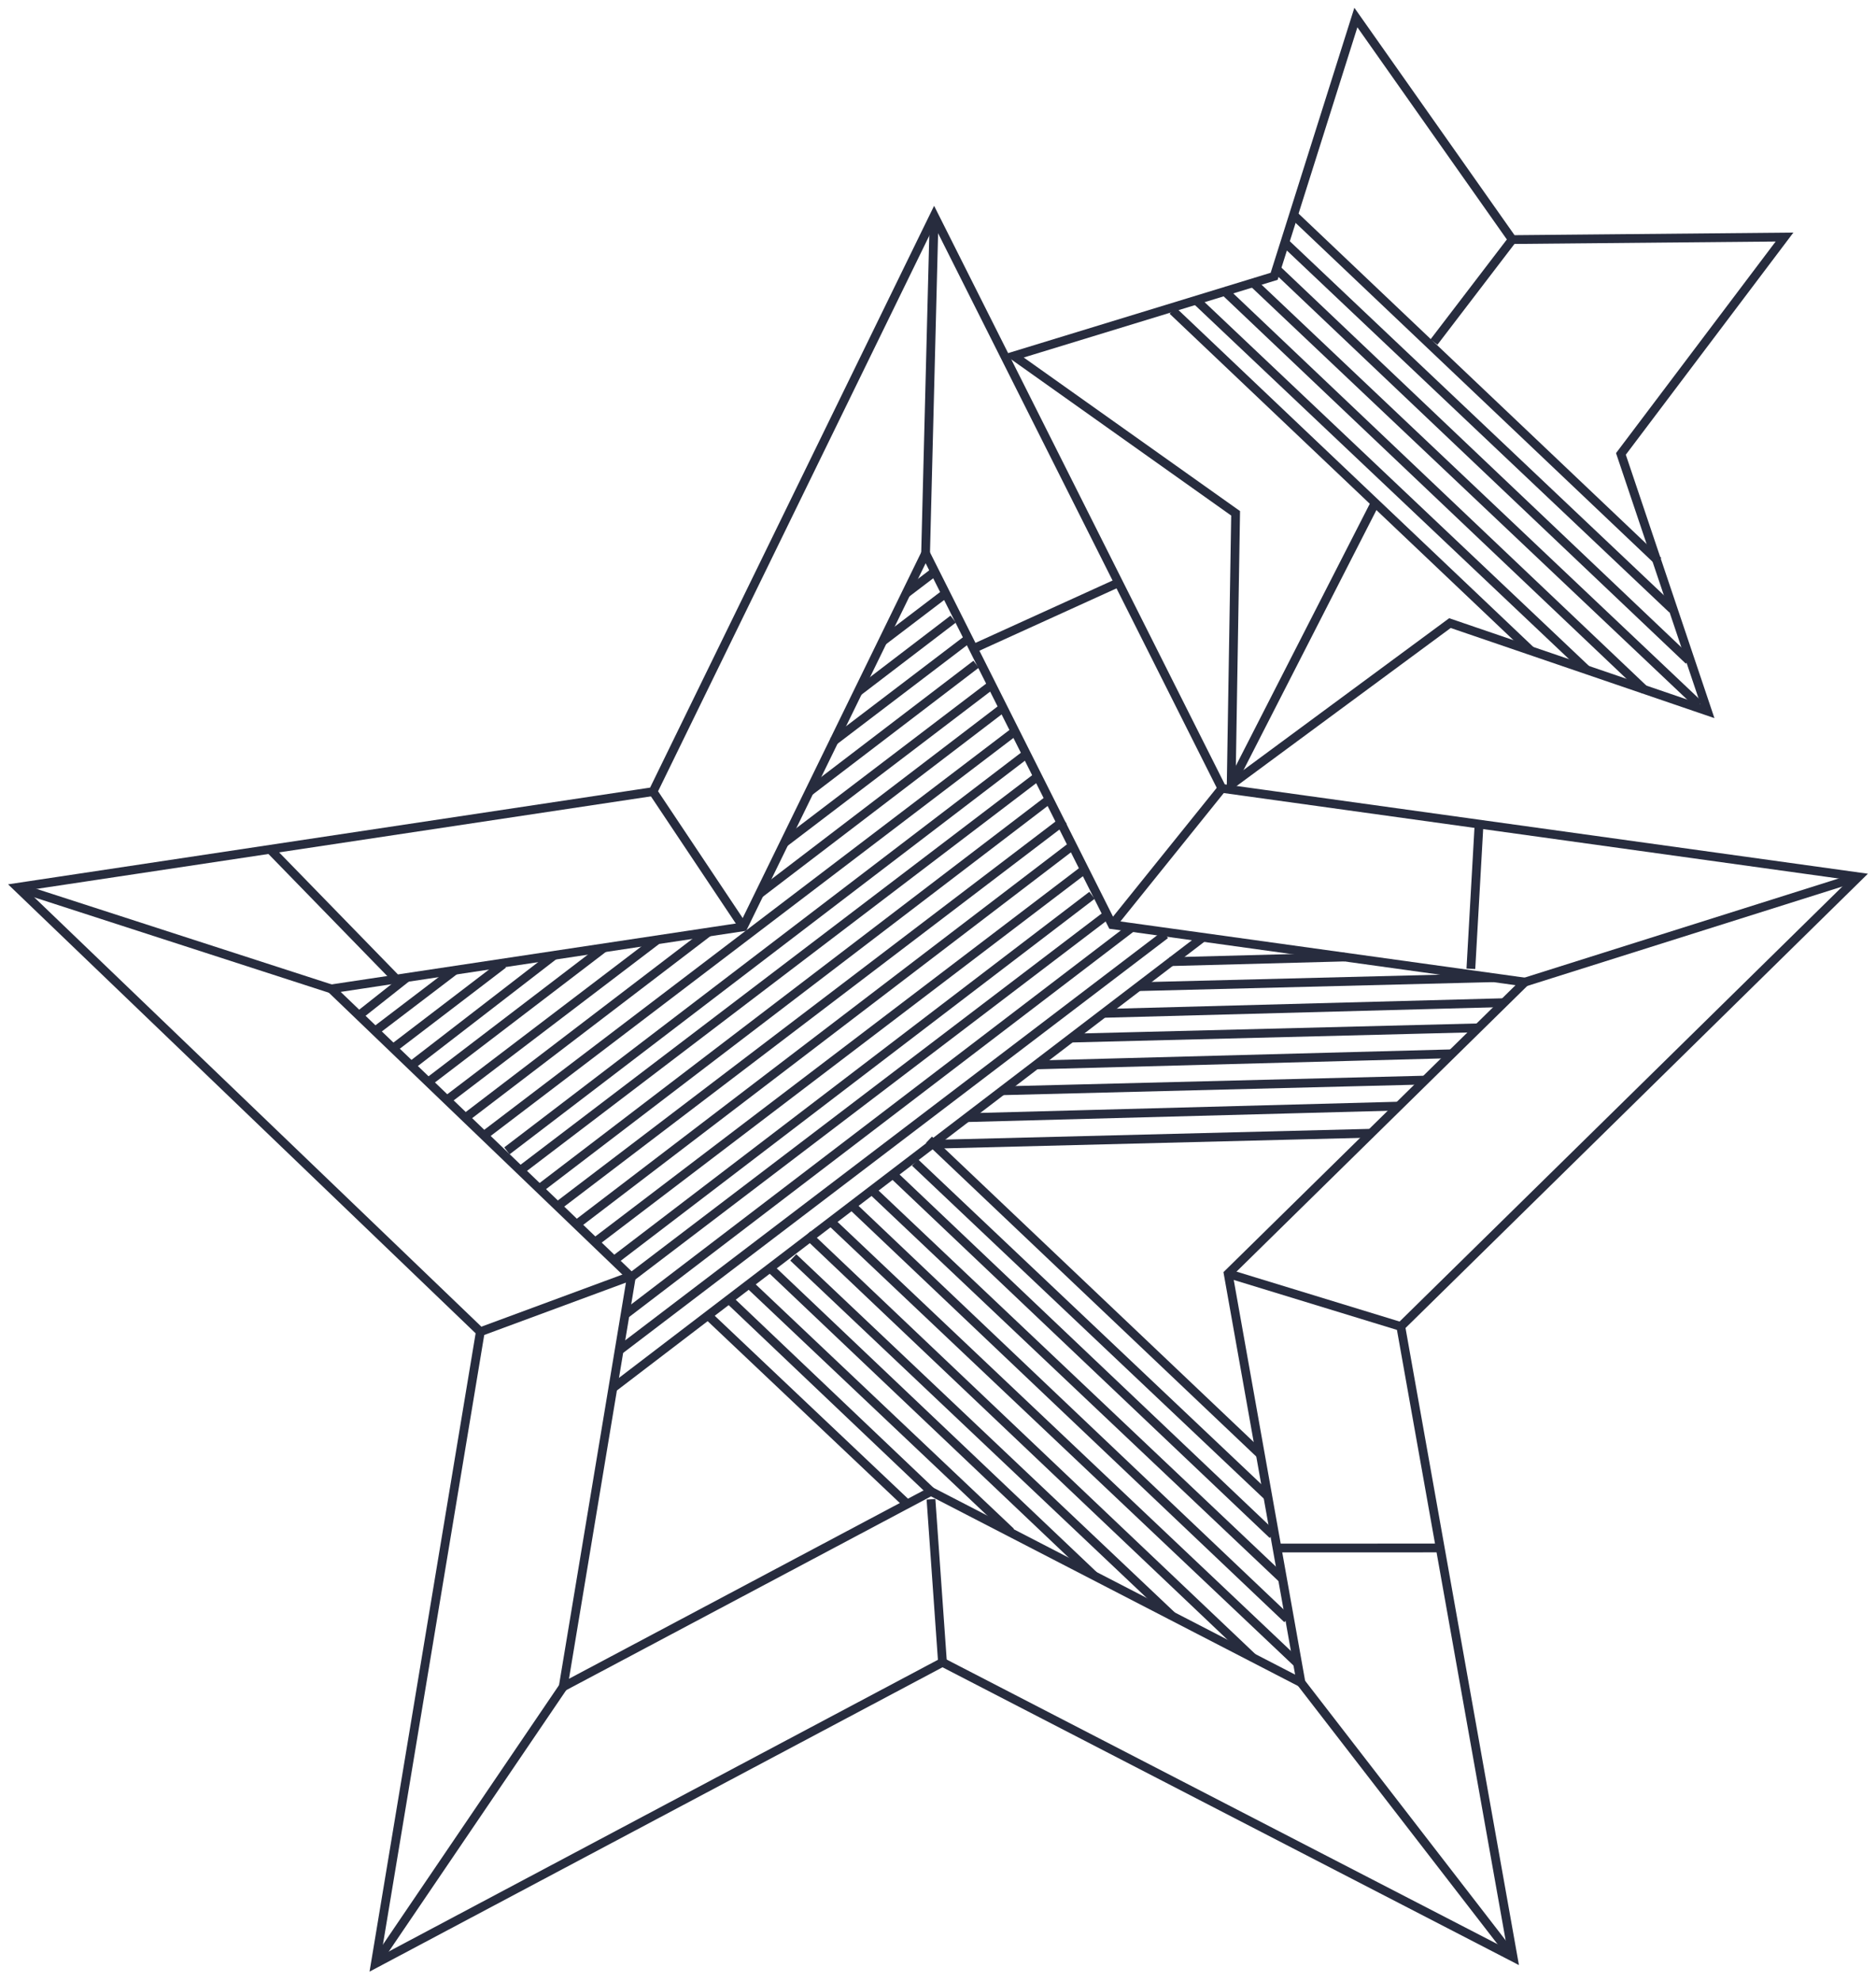 <svg width="107" height="113" viewBox="0 0 107 113" fill="none" xmlns="http://www.w3.org/2000/svg">
<path d="M86.3 111.63L53.756 94.816L21.407 112L27.396 75.96L1 50.612L37.246 45.152L53.281 12.302L69.693 44.967L106 50.013L79.896 75.661L86.3 111.63Z" stroke="#272C3E" stroke-width="0.5" stroke-miterlimit="10"/>
<path d="M74.203 95.971L53.1 85.068L32.123 96.211L36.007 72.842L18.891 56.404L42.394 52.864L52.792 31.563L63.434 52.744L86.977 56.016L70.05 72.647L74.203 95.971Z" stroke="#272C3E" stroke-width="0.5" stroke-miterlimit="10"/>
<path d="M61.169 48.234L32.882 69.841" stroke="#272C3E" stroke-width="0.5" stroke-miterlimit="10"/>
<path d="M60.695 46.796L31.904 68.719" stroke="#272C3E" stroke-width="0.5" stroke-miterlimit="10"/>
<path d="M59.7 45.697L30.881 67.711" stroke="#272C3E" stroke-width="0.5" stroke-miterlimit="10"/>
<path d="M59.227 44.26L29.768 66.69" stroke="#272C3E" stroke-width="0.5" stroke-miterlimit="10"/>
<path d="M58.392 43.124L28.913 65.642" stroke="#272C3E" stroke-width="0.5" stroke-miterlimit="10"/>
<path d="M57.92 41.687L27.752 64.656" stroke="#272C3E" stroke-width="0.5" stroke-miterlimit="10"/>
<path d="M57.142 40.423L43.31 50.988" stroke="#272C3E" stroke-width="0.5" stroke-miterlimit="10"/>
<path d="M56.669 38.985L44.733 48.074" stroke="#272C3E" stroke-width="0.5" stroke-miterlimit="10"/>
<path d="M55.673 37.886L46.191 45.129" stroke="#272C3E" stroke-width="0.5" stroke-miterlimit="10"/>
<path d="M55.201 36.45L47.508 42.307" stroke="#272C3E" stroke-width="0.5" stroke-miterlimit="10"/>
<path d="M54.365 35.313L48.937 39.46" stroke="#272C3E" stroke-width="0.5" stroke-miterlimit="10"/>
<path d="M53.894 33.875L50.344 36.577" stroke="#272C3E" stroke-width="0.5" stroke-miterlimit="10"/>
<path d="M53.305 32.611L51.675 33.852" stroke="#272C3E" stroke-width="0.5" stroke-miterlimit="10"/>
<path d="M40.443 53.14L26.611 63.706" stroke="#272C3E" stroke-width="0.5" stroke-miterlimit="10"/>
<path d="M37.45 53.638L25.513 62.726" stroke="#272C3E" stroke-width="0.5" stroke-miterlimit="10"/>
<path d="M34.45 54.061L24.533 61.636" stroke="#272C3E" stroke-width="0.5" stroke-miterlimit="10"/>
<path d="M31.606 54.489L23.451 60.783" stroke="#272C3E" stroke-width="0.5" stroke-miterlimit="10"/>
<path d="M28.703 54.996L22.516 59.722" stroke="#272C3E" stroke-width="0.5" stroke-miterlimit="10"/>
<path d="M25.926 55.358L21.5 58.729" stroke="#272C3E" stroke-width="0.5" stroke-miterlimit="10"/>
<path d="M23.213 55.753L20.562 57.849" stroke="#272C3E" stroke-width="0.5" stroke-miterlimit="10"/>
<path d="M68.611 53.464L35.019 79.123" stroke="#272C3E" stroke-width="0.5" stroke-miterlimit="10"/>
<path d="M66.467 53.307L35.385 76.973" stroke="#272C3E" stroke-width="0.5" stroke-miterlimit="10"/>
<path d="M64.559 52.9L35.652 74.981" stroke="#272C3E" stroke-width="0.5" stroke-miterlimit="10"/>
<path d="M63.118 52.202L36.007 72.842" stroke="#272C3E" stroke-width="0.5" stroke-miterlimit="10"/>
<path d="M62.284 51.066L35.019 71.892" stroke="#272C3E" stroke-width="0.5" stroke-miterlimit="10"/>
<path d="M61.811 49.628L33.949 70.843" stroke="#272C3E" stroke-width="0.5" stroke-miterlimit="10"/>
<path d="M74.007 94.871L47.386 69.675" stroke="#272C3E" stroke-width="0.5" stroke-miterlimit="10"/>
<path d="M73.424 92.344L48.651 68.824" stroke="#272C3E" stroke-width="0.5" stroke-miterlimit="10"/>
<path d="M73.15 90.057L49.727 67.888" stroke="#272C3E" stroke-width="0.5" stroke-miterlimit="10"/>
<path d="M72.589 87.54L50.925 66.973" stroke="#272C3E" stroke-width="0.5" stroke-miterlimit="10"/>
<path d="M72.313 85.353L52.188 66.306" stroke="#272C3E" stroke-width="0.5" stroke-miterlimit="10"/>
<path d="M71.886 82.955L52.983 65.01" stroke="#272C3E" stroke-width="0.5" stroke-miterlimit="10"/>
<path d="M51.747 85.787L40.443 75.088" stroke="#272C3E" stroke-width="0.5" stroke-miterlimit="10"/>
<path d="M53.1 85.068L41.708 74.237" stroke="#272C3E" stroke-width="0.5" stroke-miterlimit="10"/>
<path d="M57.658 87.378L42.784 73.3" stroke="#272C3E" stroke-width="0.5" stroke-miterlimit="10"/>
<path d="M62.403 89.874L43.982 72.385" stroke="#272C3E" stroke-width="0.5" stroke-miterlimit="10"/>
<path d="M66.861 92.178L45.245 71.719" stroke="#272C3E" stroke-width="0.5" stroke-miterlimit="10"/>
<path d="M71.454 94.551L46.04 70.422" stroke="#272C3E" stroke-width="0.5" stroke-miterlimit="10"/>
<path d="M79.777 63.09L55.145 63.749" stroke="#272C3E" stroke-width="0.5" stroke-miterlimit="10"/>
<path d="M81.288 61.606L57.142 62.215" stroke="#272C3E" stroke-width="0.5" stroke-miterlimit="10"/>
<path d="M82.815 60.105L59.084 60.74" stroke="#272C3E" stroke-width="0.5" stroke-miterlimit="10"/>
<path d="M84.36 58.624L61.086 59.211" stroke="#272C3E" stroke-width="0.5" stroke-miterlimit="10"/>
<path d="M85.783 57.189L62.932 57.801" stroke="#272C3E" stroke-width="0.5" stroke-miterlimit="10"/>
<path d="M85.181 55.767L64.927 56.277" stroke="#272C3E" stroke-width="0.5" stroke-miterlimit="10"/>
<path d="M78.311 64.634L53.447 65.261" stroke="#272C3E" stroke-width="0.5" stroke-miterlimit="10"/>
<path d="M76.691 54.587L66.691 54.853" stroke="#272C3E" stroke-width="0.5" stroke-miterlimit="10"/>
<path d="M53.281 12.302L52.792 31.562" stroke="#272C3E" stroke-width="0.5" stroke-miterlimit="10"/>
<path d="M55.522 36.995L63.797 33.232" stroke="#272C3E" stroke-width="0.5" stroke-miterlimit="10"/>
<path d="M15.4 48.442L22.516 55.753" stroke="#272C3E" stroke-width="0.5" stroke-miterlimit="10"/>
<path d="M53.756 94.815L53.1 85.516" stroke="#272C3E" stroke-width="0.5" stroke-miterlimit="10"/>
<path d="M72.836 88.295L82.145 88.293" stroke="#272C3E" stroke-width="0.5" stroke-miterlimit="10"/>
<path d="M21.406 112L32.123 96.211" stroke="#272C3E" stroke-width="0.5" stroke-miterlimit="10"/>
<path d="M106 50.013L86.977 56.016" stroke="#272C3E" stroke-width="0.5" stroke-miterlimit="10"/>
<path d="M1 50.612L18.891 56.404" stroke="#272C3E" stroke-width="0.5" stroke-miterlimit="10"/>
<path d="M86.3 111.63L74.203 95.971" stroke="#272C3E" stroke-width="0.5" stroke-miterlimit="10"/>
<path d="M70.051 72.647L79.897 75.661" stroke="#272C3E" stroke-width="0.5" stroke-miterlimit="10"/>
<path d="M27.396 75.96L35.831 72.842" stroke="#272C3E" stroke-width="0.5" stroke-miterlimit="10"/>
<path d="M63.434 52.743L69.693 44.967" stroke="#272C3E" stroke-width="0.5" stroke-miterlimit="10"/>
<path d="M42.394 52.864L37.246 45.152" stroke="#272C3E" stroke-width="0.5" stroke-miterlimit="10"/>
<path d="M84.36 47.005L83.893 55.259" stroke="#272C3E" stroke-width="0.5" stroke-miterlimit="10"/>
<path d="M97.386 40.56L82.699 35.54L70.222 44.751L70.475 29.279L57.83 20.301L72.673 15.76L77.334 1L86.255 13.665L101.782 13.521L92.451 25.89L97.386 40.56Z" stroke="#272C3E" stroke-width="0.5" stroke-miterlimit="10"/>
<path d="M96.909 40.201L71.377 16.036" stroke="#272C3E" stroke-width="0.5" stroke-miterlimit="10"/>
<path d="M96.326 37.673L72.805 15.342" stroke="#272C3E" stroke-width="0.5" stroke-miterlimit="10"/>
<path d="M95.38 34.749L73.281 13.834" stroke="#272C3E" stroke-width="0.5" stroke-miterlimit="10"/>
<path d="M94.581 32.006L73.826 12.302" stroke="#272C3E" stroke-width="0.5" stroke-miterlimit="10"/>
<path d="M87.324 37.121L66.883 17.714" stroke="#272C3E" stroke-width="0.5" stroke-miterlimit="10"/>
<path d="M90.502 38.208L68.145 17.048" stroke="#272C3E" stroke-width="0.5" stroke-miterlimit="10"/>
<path d="M93.827 39.378L69.748 16.517" stroke="#272C3E" stroke-width="0.5" stroke-miterlimit="10"/>
<path d="M86.255 13.665L81.787 19.511" stroke="#272C3E" stroke-width="0.5" stroke-miterlimit="10"/>
<path d="M78.435 28.682L70.222 44.751" stroke="#272C3E" stroke-width="0.5" stroke-miterlimit="10"/>
</svg>
